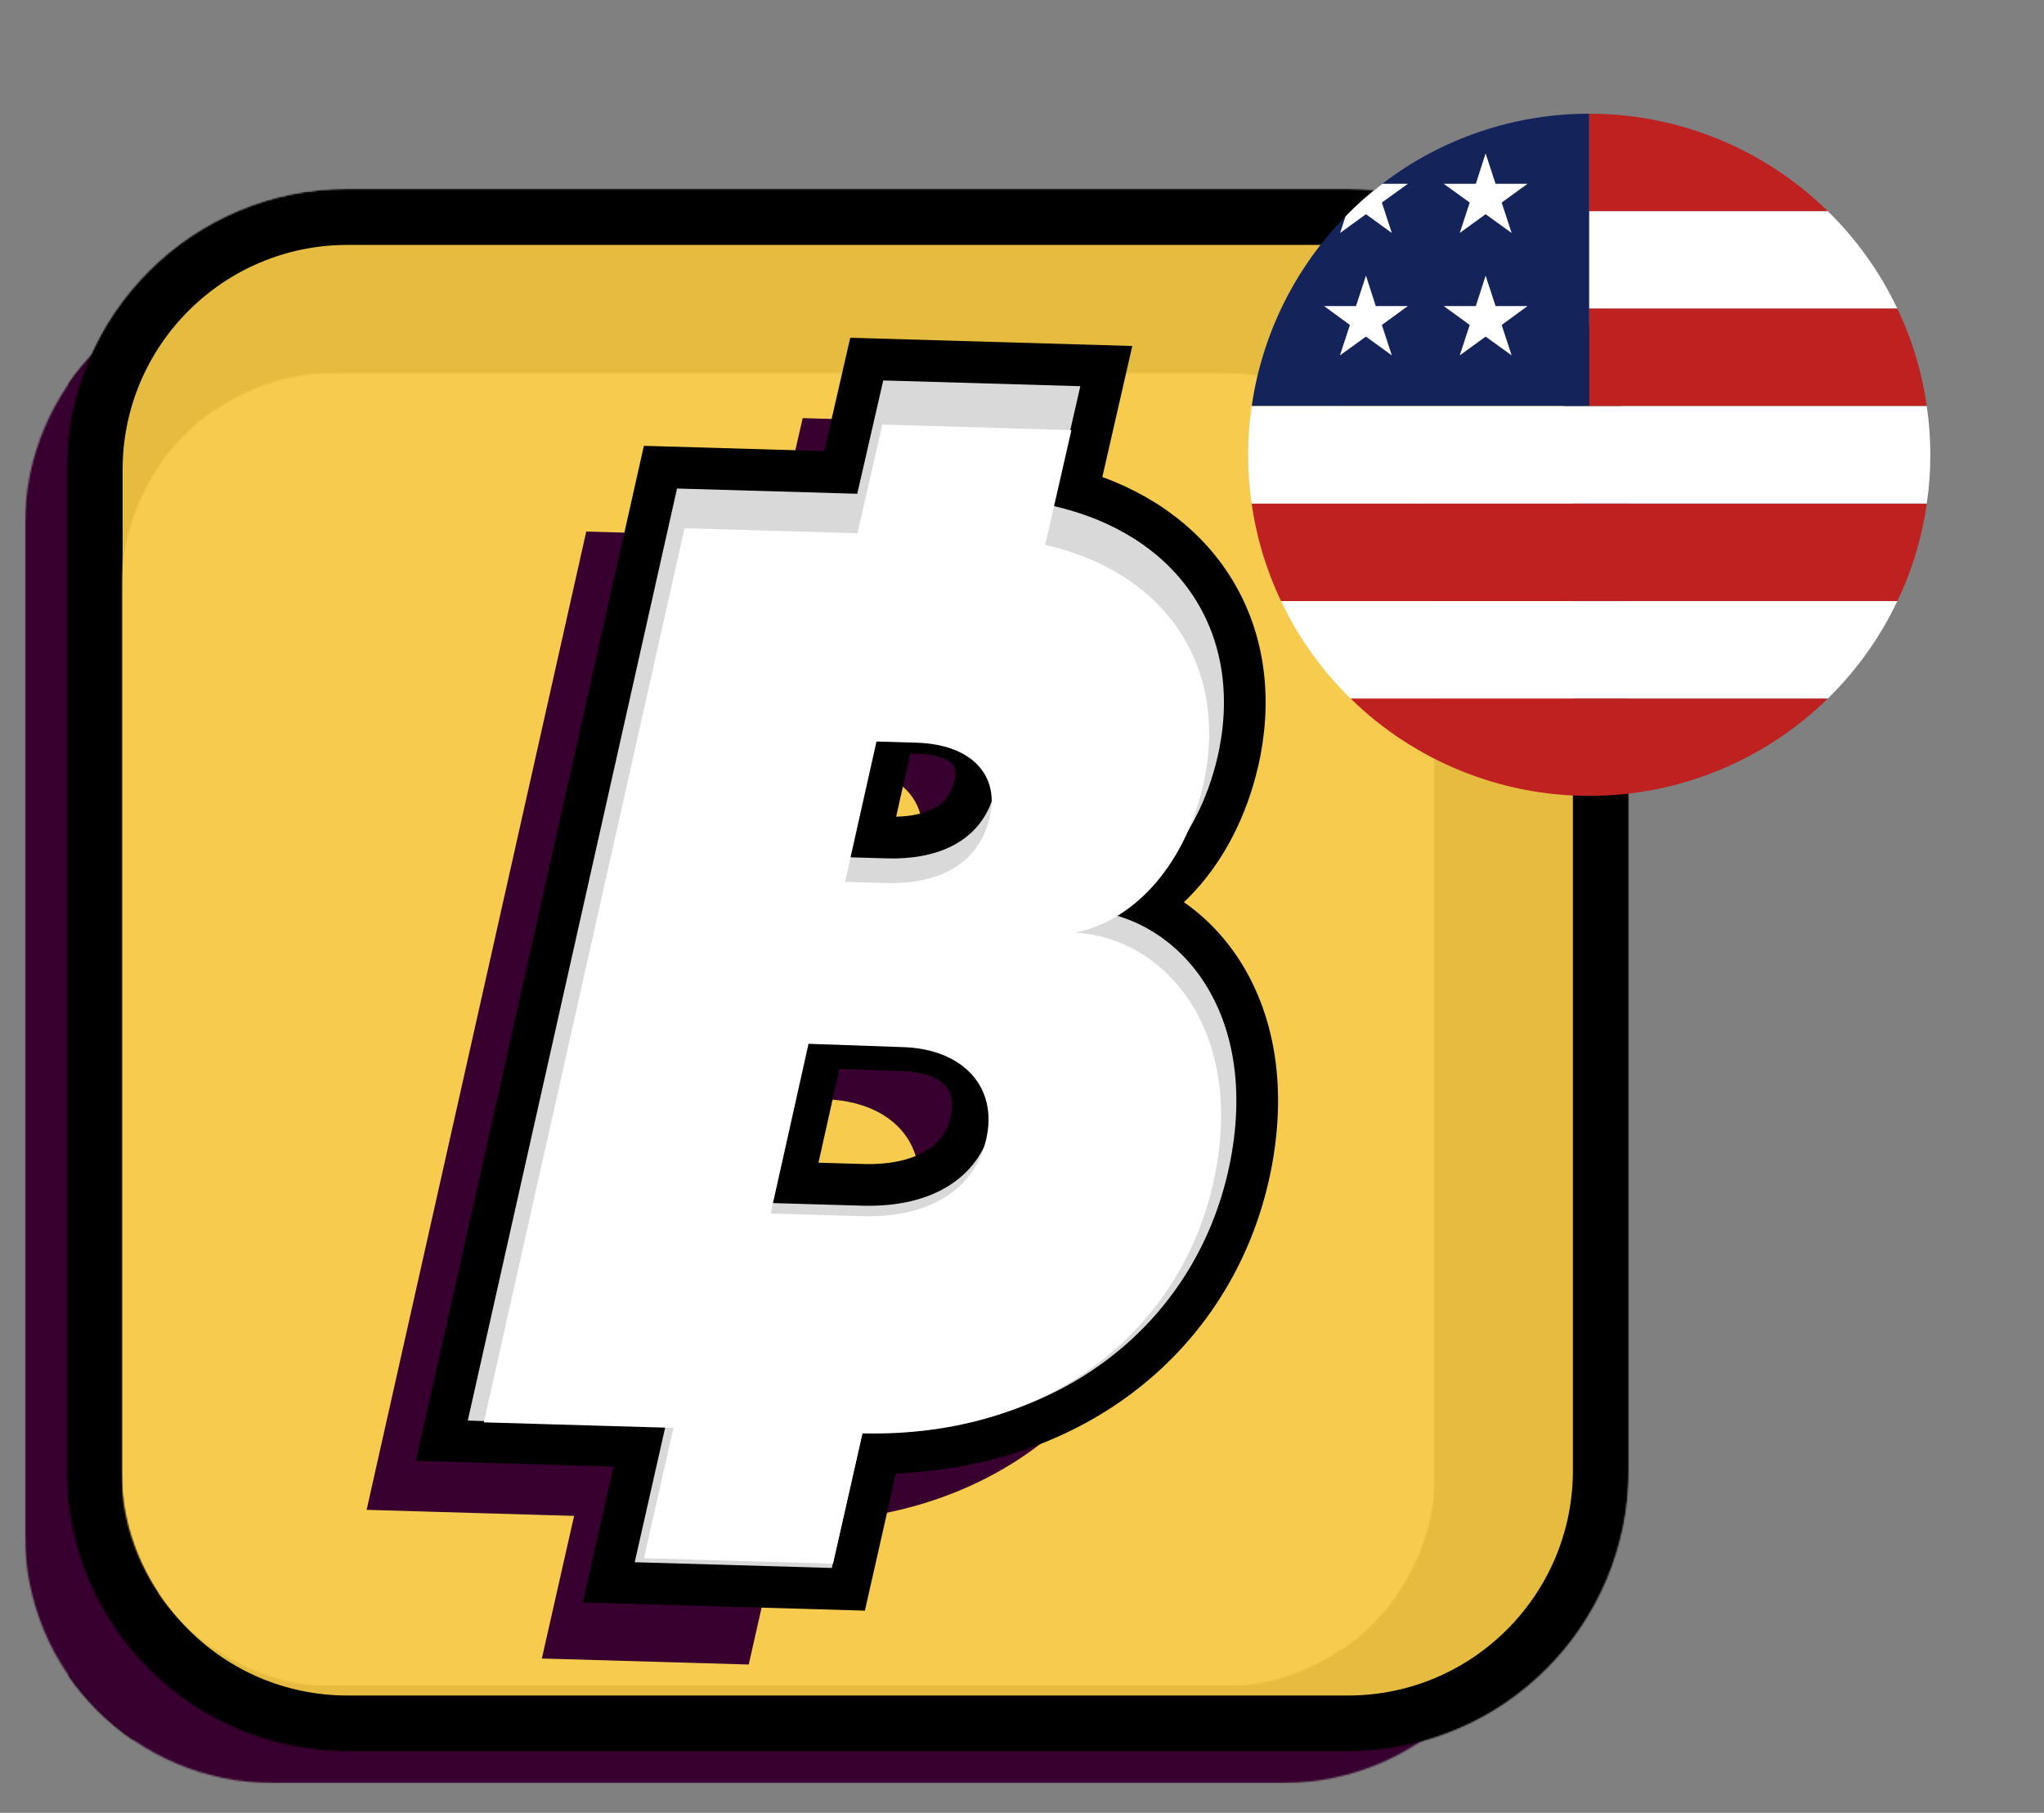 <svg width="1236" height="1096" viewBox="0 0 1236 1096" fill="none" xmlns="http://www.w3.org/2000/svg">
<rect x="0" y="0" width="1236" height="1096" fill="#808080" stroke="none"/>
<mask id="mask0_1_216" style="mask-type:luminance" maskUnits="userSpaceOnUse" x="22" y="176" width="897" height="894">
<path d="M22.667 176H918.667V1069.33H22.667V176Z" fill="white"/>
</mask>
<g mask="url(#mask0_1_216)">
<mask id="mask1_1_216" style="mask-type:luminance" maskUnits="userSpaceOnUse" x="15" y="167" width="911" height="911">
<path d="M15.078 317.177V927.938C15.078 1010.78 82.235 1077.94 165.078 1077.94H775.839C858.682 1077.94 925.839 1010.78 925.839 927.938V317.177C925.839 234.333 858.682 167.177 775.839 167.177H165.078C82.235 167.177 15.078 234.333 15.078 317.177Z" fill="white"/>
</mask>
<g mask="url(#mask1_1_216)">
<path d="M915.031 630.469C910.172 638.448 901.912 643.156 893.755 647.714C897.203 652.698 897.078 659.391 895.542 665.255C894.005 671.125 891.214 676.609 889.651 682.474C888.089 688.344 888.49 696.099 891.891 701.104C887.209 701.302 883.281 705.057 881.365 709.365C879.479 713.667 879.172 718.448 878.771 723.13C878.37 727.812 877.74 732.646 875.297 736.651L875.401 736.672C882.125 739.339 889.12 742.187 893.886 747.651C895.266 749.26 896.453 751.073 897.183 753.036C898.844 757.568 898.167 762.703 896.302 767.13C894.438 771.589 891.49 775.49 888.599 779.339C892.375 783.094 898.568 787.318 900.276 792.38C901.36 795.604 901.464 799.078 901.943 802.448C903.61 814.38 909.948 825.609 909.547 837.667V837.693C909.521 838.927 908.62 839.958 907.563 840.589C906.505 841.219 905.318 841.573 904.24 842.125C900.485 844.036 898.5 848.297 897.714 852.448C896.933 856.604 897.058 860.885 896.177 865.01C894.396 873.417 887.948 880.24 882.354 886.786C885.406 890.615 888.495 894.49 890.235 899.052C891.969 903.604 892.172 909.016 889.578 913.146C886.406 918.208 878.781 920.625 873.011 922.135C877.266 926.266 881.771 930.818 882.625 936.687C883.198 940.771 881.943 944.917 882.474 949C882.927 952.521 884.714 955.771 887 958.464C889.292 961.161 892.084 963.427 894.834 965.667C889.844 973.146 890.349 983.849 892.693 992.531C895.037 1001.22 899.188 1009.32 901.479 1018.03C904.427 1029.14 904.224 1041.05 900.953 1052.04C886.026 1055.59 868.729 1055.62 854.198 1050.66C847.531 1048.37 841.136 1045.22 834.24 1043.73C827.339 1042.25 819.031 1042.48 813.417 1046.73C810.849 1042.51 806.896 1039.12 802.318 1037.29C797 1035.16 791.11 1035.07 785.448 1034.17C779.792 1033.27 773.49 1030.82 770.297 1026.06C768.938 1032.03 766.141 1037.67 762.188 1042.35C760.781 1044.02 759.068 1045.65 756.906 1045.98C755.271 1046.2 753.656 1045.65 752.12 1045.05C746.334 1042.78 740.615 1039.31 735.526 1035.73C732.511 1035.58 729.787 1037.54 727.698 1039.71C725.61 1041.87 723.792 1044.42 721.255 1046.03C714.735 1050.13 705.87 1046.93 698.698 1049.72C692.807 1052.02 687.823 1057.58 684.604 1063.02C682.537 1061.26 679.766 1060.65 677.078 1060.43C674.38 1060.2 671.667 1060.3 669.026 1059.7C665.073 1058.82 661.599 1056.47 657.745 1055.24C652.287 1053.48 646.292 1054.01 640.854 1052.22C634.688 1050.2 629.86 1045.42 625.271 1040.81C619.557 1045.09 616.917 1046.05 610.266 1048.69C607.599 1049.75 604.703 1050.68 601.906 1050.01C599.594 1049.43 597.682 1047.81 595.995 1046.13C591.031 1041.2 587.026 1034.85 584.261 1028.41C577.005 1032.13 567.995 1029.36 560.214 1031.83C554.781 1033.57 549.922 1038.18 548.031 1043.59C544.104 1039.84 537.834 1039.81 532.646 1041.43C527.464 1043.04 522.776 1045.98 517.594 1047.6C510.563 1049.76 502.761 1049.31 496.042 1046.32L496.068 1044.86C493.521 1054.53 486.599 1062.96 477.615 1067.32C475.073 1068.55 472.255 1069.48 469.485 1069.06C467.146 1068.68 465.052 1067.39 463.141 1066.01C456.11 1060.99 450.125 1054.53 445.641 1047.12C437.662 1048.48 429.526 1049.84 422.099 1046.62C418.297 1044.98 415 1042.24 411.125 1040.8C405.037 1038.56 397.735 1040.02 392.948 1044.41C391.99 1039.74 387.985 1035.87 383.656 1033.93C379.302 1031.99 374.49 1031.47 369.761 1030.96C365.031 1030.46 360.219 1029.91 355.891 1027.92C355.136 1034.84 352.365 1040.15 347.682 1045.31C345.797 1047.4 343.505 1049.31 340.735 1049.74C338.953 1050.02 337.11 1049.64 335.375 1049.17C329.026 1047.45 323.016 1044.58 317.698 1040.73C309.042 1043.7 303.901 1052.76 294.969 1054.76C290.766 1055.68 286.281 1054.85 282.078 1055.79C278.781 1056.52 275.839 1058.25 272.589 1059.21C266.87 1060.9 260.38 1060.11 255.266 1063.17C252.568 1057.05 246.005 1052.06 239.584 1050.22C235.807 1049.14 231.807 1049.06 227.953 1048.23C220.604 1046.68 212.573 1041.01 208.12 1034.97C204.823 1038.02 204.214 1038.6 200.313 1040.86C196.412 1043.13 191.828 1044.46 187.401 1043.81C183.354 1043.21 179.646 1040.89 177.052 1037.74C174.438 1034.59 172.323 1029.36 171.797 1025.3C168.396 1030.74 162.151 1034.09 155.787 1034.74C151.432 1035.2 146.995 1034.49 142.698 1035.29C136.677 1036.43 130.313 1041.56 127.792 1047.12C122.479 1043.19 115.328 1042.69 108.761 1043.6C98.209 1045.06 88.396 1049.67 78.12 1052.42C66.266 1055.58 49.698 1055.66 40.334 1052.06C37.031 1041.06 36.86 1029.15 39.802 1018.05C42.115 1009.36 46.271 1001.23 48.589 992.552C50.938 983.865 51.464 973.161 46.453 965.687C49.224 963.448 51.99 961.203 54.281 958.484C56.573 955.766 58.365 952.547 58.813 949.016C59.339 944.932 58.057 940.786 58.662 936.703C59.516 930.839 64.021 926.281 68.276 922.151C62.485 920.667 54.88 918.224 51.709 913.167C49.115 909.036 49.313 903.625 51.052 899.068C52.787 894.516 55.886 890.609 58.927 886.807C53.339 880.26 46.896 873.464 45.104 865.026C44.224 860.896 44.375 856.62 43.568 852.469C42.787 848.312 40.797 844.062 37.047 842.146C35.964 841.589 34.755 841.24 33.724 840.609C32.667 839.974 31.761 838.943 31.74 837.708V837.687C31.313 825.656 37.651 814.401 39.339 802.469C39.823 799.094 39.917 795.62 41.005 792.396C42.719 787.339 48.88 783.135 52.682 779.359C49.761 775.505 46.844 771.604 44.985 767.151C43.125 762.698 42.417 757.562 44.104 753.052C44.834 751.068 46.016 749.25 47.401 747.667C52.13 742.203 59.156 739.333 65.88 736.693L65.985 736.667C63.542 732.641 62.938 727.833 62.511 723.151C62.11 718.464 61.807 713.656 59.917 709.38C58.031 705.099 54.099 701.328 49.391 701.12C52.792 696.089 53.193 688.354 51.636 682.495C50.073 676.635 47.281 671.141 45.745 665.276C44.209 659.411 44.078 652.719 47.526 647.729C39.37 643.177 31.11 638.469 26.255 630.49C24.412 627.495 23.156 623.917 23.787 620.469C24.266 617.849 25.771 615.536 27.412 613.417C30.078 609.964 33.151 606.844 36.578 604.125C38.87 602.312 41.334 600.625 43.151 598.333C44.959 596.047 46.047 592.922 45.063 590.156C44.531 585.547 44.688 580.005 46.141 575.578C47.776 570.615 51.427 566.495 52.917 561.484C54.625 555.766 53.318 549.021 49.391 544.536C52.136 543.38 54.979 542.146 56.948 539.906C58.709 537.885 59.589 535.271 60.271 532.677C62.182 525.427 62.839 517.901 63.495 510.448C63.568 509.719 63.62 508.911 63.214 508.286C62.839 507.656 60.422 507.031 59.964 507.604C51.709 505.62 44.932 498.443 43.427 490.062C41.917 481.677 45.797 472.609 52.865 467.88C46.698 464.005 42.365 457.203 40.156 450.255C37.943 443.307 37.235 435.984 36.13 428.781C35.021 421.578 33.406 414.276 29.662 408.031C35.526 403.63 41.844 399.375 43.781 392.599C45.214 387.672 44.886 382.354 46.068 377.344C47.682 370.422 52.24 364.255 58.354 360.682C55.339 356.854 52.365 351.891 50.854 347.266C49.344 342.63 49.318 337.323 51.839 333.146C55.011 327.828 62.084 325.115 68.13 323.703H68.38C65.386 321.49 65.505 321.641 63.344 318.62C60.724 314.948 59.589 310.391 58.912 305.911C58.229 301.427 57.927 296.875 56.667 292.521C56.771 289.422 55.11 285.745 52.516 284.057C50.802 282.953 48.563 282.25 47.729 280.385C47.198 279.177 47.448 277.745 48.13 276.63C48.807 275.526 50.042 274.495 51.203 273.859C50.828 261.448 45.766 249.719 42.568 237.714C38.615 222.984 37.401 207.552 39.021 192.401C48.406 188.797 66.339 189.677 78.193 192.854C88.464 195.599 98.281 200.203 108.834 201.667C115.38 202.573 122.526 202.068 127.865 198.146C130.386 203.734 136.75 208.87 142.771 209.974C147.078 210.786 151.505 210.078 155.86 210.531C162.255 211.187 168.474 214.531 171.87 219.969C172.422 215.917 174.531 210.703 177.125 207.531C179.745 204.38 183.443 202.094 187.474 201.464C191.932 200.781 196.49 202.141 200.386 204.406C204.292 206.646 204.896 207.224 208.193 210.297C212.672 204.255 220.677 198.589 228.026 197.026C231.88 196.219 235.88 196.125 239.656 195.042C246.104 193.203 252.651 188.245 255.339 182.099C260.479 185.151 266.943 184.339 272.662 186.052C275.886 187.016 278.854 188.75 282.151 189.479C286.38 190.406 290.839 189.583 295.042 190.51C303.979 192.495 309.115 201.589 317.771 204.536C323.089 200.682 329.099 197.786 335.448 196.099C337.209 195.62 339.026 195.245 340.807 195.521C343.578 195.948 345.891 197.865 347.755 199.953C352.417 205.12 355.209 210.427 355.964 217.349C360.292 215.365 365.104 214.802 369.834 214.302C374.563 213.797 379.375 213.266 383.729 211.328C388.084 209.396 392.063 205.51 393.021 200.859C397.807 205.266 405.11 206.703 411.198 204.464C415.099 203.026 418.37 200.281 422.172 198.646C429.599 195.448 437.735 196.802 445.714 198.141C450.198 190.734 456.182 184.292 463.214 179.255C465.151 177.875 467.214 176.594 469.557 176.208C472.349 175.781 475.172 176.714 477.688 177.948C486.677 182.302 493.604 190.734 496.141 200.406L496.115 198.948C502.839 195.953 510.646 195.5 517.667 197.667C522.849 199.276 527.531 202.219 532.719 203.839C537.906 205.448 544.151 205.396 548.104 201.672C549.969 207.062 554.828 211.693 560.287 213.432C568.068 215.896 577.078 213.13 584.334 216.859C587.099 210.411 591.104 204.094 596.068 199.135C597.755 197.448 599.667 195.839 601.979 195.26C604.776 194.578 607.672 195.51 610.339 196.573C616.959 199.214 619.63 200.172 625.344 204.448C629.922 199.839 634.735 195.083 640.927 193.042C646.365 191.26 652.386 191.786 657.818 190.026C661.672 188.792 665.146 186.448 669.099 185.568C671.74 184.99 674.459 185.089 677.151 184.839C679.849 184.615 682.615 183.984 684.677 182.245C687.901 187.682 692.854 193.276 698.771 195.542C705.974 198.307 714.834 195.115 721.328 199.24C723.896 200.849 725.682 203.391 727.771 205.557C729.86 207.719 732.584 209.682 735.599 209.531C740.682 205.984 746.422 202.505 752.193 200.219C753.729 199.615 755.339 199.057 756.979 199.286C759.141 199.589 760.854 201.224 762.261 202.911C766.214 207.594 769.011 213.24 770.37 219.203C773.563 214.448 779.865 212 785.521 211.094C791.188 210.187 797.052 210.109 802.391 207.974C806.969 206.13 810.922 202.76 813.49 198.536C819.104 202.818 827.412 203.042 834.313 201.526C841.209 200.042 847.604 196.87 854.271 194.604C868.802 189.641 887.453 188.839 902.412 192.385C904.021 207.542 902.813 222.974 898.865 237.703C895.641 249.708 890.578 261.417 890.229 273.849C891.386 274.453 892.594 275.484 893.302 276.62C894.005 277.755 894.229 279.187 893.703 280.37C892.87 282.26 890.63 282.943 888.917 284.047C886.323 285.734 884.656 289.411 884.761 292.505C883.526 296.859 883.224 301.417 882.521 305.901C881.818 310.38 880.709 314.911 878.089 318.609C875.927 321.63 876.047 321.484 873.052 323.693H873.302C879.344 325.104 886.391 327.823 889.589 333.13C892.078 337.307 892.078 342.625 890.573 347.25C889.063 351.885 886.094 356.844 883.073 360.667C889.188 364.245 893.75 370.432 895.36 377.333C896.521 382.344 896.214 387.625 897.651 392.589C899.61 399.339 905.906 403.62 911.771 408.021C907.99 414.266 906.406 421.568 905.302 428.766C904.198 435.969 903.49 443.297 901.276 450.245C899.058 457.193 894.75 463.99 888.563 467.87C895.641 472.599 899.49 481.693 898 490.047C896.516 498.406 889.74 505.609 881.464 507.594C881.011 507.016 878.589 507.641 878.214 508.276C877.839 508.906 877.886 509.682 877.933 510.437C878.589 517.911 879.271 525.411 881.162 532.667C881.839 535.26 882.719 537.875 884.485 539.891C886.443 542.135 889.292 543.365 892.037 544.526C888.11 549.01 886.802 555.755 888.516 561.469C890 566.479 893.651 570.609 895.287 575.568C896.745 579.969 896.896 585.51 896.37 590.141C895.386 592.885 896.469 596.036 898.281 598.323C900.089 600.615 902.563 602.276 904.854 604.109C908.255 606.833 911.344 609.953 914.016 613.401C915.651 615.516 917.162 617.839 917.641 620.453C918.151 623.896 916.87 627.443 915.031 630.469Z" fill="black"/>
</g>
</g>
<mask id="mask2_1_216" style="mask-type:luminance" maskUnits="userSpaceOnUse" x="15" y="167" width="912" height="912">
<path d="M15.078 167.177H926.078V1078.18H15.078V167.177Z" fill="white"/>
</mask>
<g mask="url(#mask2_1_216)">
<mask id="mask3_1_216" style="mask-type:luminance" maskUnits="userSpaceOnUse" x="15" y="167" width="911" height="911">
<path d="M15.078 317.177V927.938C15.078 1010.78 82.235 1077.94 165.078 1077.94H775.839C858.683 1077.94 925.839 1010.78 925.839 927.938V317.177C925.839 234.333 858.683 167.177 775.839 167.177H165.078C82.235 167.177 15.078 234.333 15.078 317.177Z" fill="white"/>
</mask>
<g mask="url(#mask3_1_216)">
<path d="M15.078 167.177H926.078V1078.18H15.078V167.177Z" fill="#37002F"/>
</g>
</g>
<mask id="mask4_1_216" style="mask-type:luminance" maskUnits="userSpaceOnUse" x="48" y="122" width="930" height="929">
<path d="M48 122.667H977.334V1050.67H48V122.667Z" fill="white"/>
</mask>
<g mask="url(#mask4_1_216)">
<mask id="mask5_1_216" style="mask-type:luminance" maskUnits="userSpaceOnUse" x="40" y="114" width="945" height="945">
<path d="M40.125 284.063V888.854C40.125 982.745 116.24 1058.85 210.125 1058.85H814.922C908.813 1058.85 984.922 982.745 984.922 888.854V284.063C984.922 190.172 908.813 114.062 814.922 114.062H210.125C116.24 114.062 40.125 190.172 40.125 284.063Z" fill="white"/>
</mask>
<g mask="url(#mask5_1_216)">
<mask id="mask6_1_216" style="mask-type:luminance" maskUnits="userSpaceOnUse" x="41" y="115" width="943" height="943">
<path d="M211.328 115.26H813.724C907.61 115.26 983.724 191.37 983.724 285.26V887.656C983.724 981.547 907.61 1057.66 813.724 1057.66H211.328C117.438 1057.66 41.328 981.547 41.328 887.656V285.26C41.328 191.37 117.438 115.26 211.328 115.26Z" fill="white"/>
</mask>
<g mask="url(#mask6_1_216)">
<path d="M973.667 594.641C968.625 602.922 960.058 607.802 951.599 612.526C955.177 617.703 955.042 624.646 953.448 630.729C951.854 636.813 948.959 642.505 947.339 648.589C945.719 654.677 946.136 662.719 949.662 667.912C944.808 668.12 940.729 672.016 938.745 676.479C936.787 680.948 936.469 685.906 936.058 690.76C935.641 695.62 934.985 700.635 932.453 704.787L932.558 704.813C939.532 707.578 946.792 710.531 951.729 716.193C953.167 717.865 954.396 719.75 955.151 721.781C956.875 726.484 956.172 731.813 954.24 736.406C952.302 741.031 949.245 745.073 946.25 749.068C950.167 752.964 956.589 757.349 958.365 762.594C959.485 765.938 959.594 769.542 960.089 773.042C961.818 785.422 968.391 797.068 967.979 809.573V809.599C967.953 810.88 967.016 811.948 965.917 812.604C964.823 813.26 963.594 813.625 962.469 814.198C958.578 816.182 956.516 820.599 955.703 824.906C954.891 829.219 955.026 833.656 954.11 837.938C952.261 846.656 945.573 853.734 939.771 860.526C942.933 864.495 946.141 868.516 947.943 873.25C949.745 877.974 949.953 883.589 947.261 887.87C943.974 893.12 936.063 895.625 930.078 897.193C934.495 901.479 939.167 906.203 940.047 912.286C940.646 916.521 939.344 920.823 939.891 925.057C940.365 928.714 942.219 932.083 944.594 934.88C946.969 937.677 949.865 940.026 952.714 942.354C947.542 950.109 948.063 961.208 950.495 970.219C952.927 979.224 957.229 987.635 959.61 996.672C962.667 1008.19 962.459 1020.54 959.063 1031.95C943.578 1035.63 925.636 1035.66 910.568 1030.52C903.646 1028.14 897.016 1024.88 889.86 1023.33C882.698 1021.79 874.084 1022.03 868.261 1026.44C865.594 1022.05 861.495 1018.55 856.745 1016.65C851.235 1014.43 845.12 1014.35 839.25 1013.41C833.375 1012.47 826.844 1009.94 823.531 1005C822.12 1011.19 819.224 1017.04 815.12 1021.9C813.656 1023.62 811.88 1025.32 809.641 1025.66C807.943 1025.89 806.271 1025.32 804.677 1024.69C798.672 1022.34 792.745 1018.74 787.464 1015.03C784.334 1014.87 781.511 1016.91 779.344 1019.16C777.177 1021.4 775.292 1024.04 772.656 1025.71C765.891 1029.97 756.698 1026.65 749.261 1029.54C743.151 1031.92 737.979 1037.69 734.636 1043.33C732.495 1041.51 729.625 1040.88 726.834 1040.65C724.037 1040.41 721.219 1040.51 718.479 1039.89C714.375 1038.97 710.776 1036.54 706.782 1035.27C701.115 1033.44 694.896 1033.98 689.261 1032.14C682.86 1030.04 677.849 1025.08 673.094 1020.3C667.167 1024.74 664.422 1025.73 657.526 1028.47C654.761 1029.57 651.755 1030.53 648.86 1029.83C646.459 1029.23 644.474 1027.56 642.719 1025.81C637.573 1020.7 633.422 1014.11 630.547 1007.43C623.026 1011.29 613.677 1008.43 605.61 1010.98C599.969 1012.79 594.927 1017.57 592.969 1023.18C588.896 1019.29 582.391 1019.26 577.011 1020.94C571.63 1022.61 566.776 1025.66 561.396 1027.34C554.104 1029.58 546.011 1029.11 539.042 1026.01L539.068 1024.5C536.427 1034.53 529.245 1043.27 519.927 1047.8C517.287 1049.07 514.365 1050.04 511.49 1049.6C509.068 1049.21 506.891 1047.87 504.907 1046.43C497.62 1041.24 491.407 1034.53 486.761 1026.85C478.479 1028.26 470.042 1029.67 462.339 1026.32C458.396 1024.63 454.974 1021.78 450.953 1020.29C444.636 1017.96 437.063 1019.48 432.099 1024.03C431.104 1019.19 426.953 1015.17 422.459 1013.17C417.943 1011.16 412.953 1010.6 408.047 1010.08C403.141 1009.56 398.151 1008.99 393.657 1006.92C392.875 1014.1 390.005 1019.61 385.146 1024.96C383.188 1027.13 380.813 1029.11 377.938 1029.56C376.084 1029.85 374.177 1029.46 372.375 1028.96C365.792 1027.19 359.552 1024.21 354.042 1020.21C345.058 1023.3 339.729 1032.69 330.464 1034.76C326.104 1035.72 321.453 1034.87 317.094 1035.83C313.672 1036.59 310.615 1038.39 307.245 1039.39C301.318 1041.14 294.584 1040.32 289.276 1043.48C286.479 1037.14 279.672 1031.97 273.011 1030.06C269.094 1028.94 264.943 1028.86 260.948 1028C253.323 1026.38 244.99 1020.51 240.37 1014.24C236.948 1017.41 236.323 1018.01 232.276 1020.35C228.224 1022.7 223.474 1024.09 218.88 1023.41C214.683 1022.79 210.839 1020.38 208.146 1017.11C205.433 1013.85 203.24 1008.42 202.693 1004.21C199.162 1009.85 192.688 1013.33 186.084 1014C181.568 1014.47 176.969 1013.74 172.505 1014.57C166.266 1015.76 159.662 1021.08 157.047 1026.85C151.537 1022.77 144.12 1022.25 137.302 1023.19C126.36 1024.71 116.177 1029.49 105.521 1032.33C93.224 1035.63 76.037 1035.7 66.323 1031.97C62.901 1020.56 62.719 1008.21 65.771 996.688C68.172 987.682 72.485 979.245 74.891 970.234C77.323 961.229 77.87 950.125 72.672 942.37C75.547 940.047 78.417 937.724 80.792 934.901C83.167 932.078 85.026 928.74 85.49 925.078C86.042 920.844 84.709 916.542 85.334 912.307C86.224 906.224 90.896 901.495 95.308 897.214C89.302 895.672 81.417 893.135 78.12 887.891C75.433 883.604 75.641 877.99 77.443 873.266C79.245 868.542 82.453 864.49 85.61 860.547C79.818 853.755 73.13 846.708 71.271 837.953C70.36 833.672 70.516 829.234 69.677 824.927C68.865 820.62 66.808 816.208 62.912 814.219C61.792 813.646 60.537 813.276 59.469 812.625C58.37 811.969 57.432 810.896 57.407 809.62V809.594C56.964 797.115 63.542 785.438 65.297 773.057C65.792 769.563 65.891 765.958 67.021 762.615C68.797 757.365 75.193 753.005 79.136 749.089C76.104 745.094 73.073 741.042 71.146 736.422C69.219 731.807 68.485 726.479 70.235 721.802C70.99 719.74 72.219 717.859 73.656 716.214C78.563 710.542 85.849 707.568 92.823 704.828L92.933 704.802C90.401 700.63 89.771 695.641 89.328 690.781C88.912 685.922 88.599 680.932 86.641 676.5C84.677 672.057 80.604 668.146 75.719 667.932C79.25 662.708 79.667 654.688 78.047 648.609C76.427 642.531 73.526 636.833 71.933 630.75C70.339 624.662 70.209 617.719 73.787 612.547C65.328 607.823 56.755 602.938 51.719 594.662C49.807 591.557 48.505 587.844 49.162 584.266C49.657 581.552 51.219 579.151 52.922 576.953C55.688 573.375 58.875 570.135 62.427 567.313C64.802 565.438 67.36 563.682 69.245 561.307C71.12 558.932 72.25 555.698 71.229 552.823C70.683 548.042 70.839 542.297 72.349 537.703C74.047 532.557 77.834 528.276 79.375 523.083C81.151 517.151 79.792 510.151 75.719 505.505C78.568 504.302 81.516 503.021 83.558 500.698C85.386 498.604 86.297 495.891 87.005 493.198C88.99 485.677 89.667 477.87 90.349 470.141C90.427 469.385 90.479 468.547 90.058 467.901C89.667 467.245 87.162 466.594 86.688 467.193C78.12 465.135 71.099 457.688 69.537 448.995C67.964 440.297 71.99 430.891 79.323 425.984C72.922 421.964 68.433 414.911 66.141 407.703C63.844 400.495 63.11 392.896 61.964 385.427C60.813 377.953 59.141 370.38 55.25 363.906C61.339 359.339 67.891 354.922 69.901 347.896C71.386 342.781 71.047 337.271 72.276 332.073C73.943 324.891 78.677 318.495 85.021 314.786C81.891 310.818 78.802 305.667 77.24 300.87C75.672 296.063 75.646 290.552 78.261 286.219C81.547 280.708 88.886 277.891 95.156 276.432H95.417C92.308 274.13 92.433 274.286 90.193 271.156C87.479 267.344 86.297 262.62 85.594 257.969C84.886 253.323 84.573 248.599 83.266 244.078C83.375 240.865 81.651 237.057 78.959 235.302C77.183 234.156 74.86 233.427 73.995 231.49C73.448 230.24 73.703 228.75 74.412 227.599C75.115 226.453 76.396 225.38 77.599 224.724C77.209 211.849 71.959 199.682 68.641 187.229C64.537 171.953 63.287 155.943 64.959 140.224C74.698 136.49 93.297 137.401 105.594 140.698C116.25 143.542 126.438 148.318 137.38 149.839C144.172 150.776 151.584 150.255 157.125 146.182C159.74 151.979 166.339 157.307 172.584 158.458C177.052 159.292 181.641 158.563 186.162 159.031C192.792 159.708 199.245 163.182 202.766 168.818C203.339 164.62 205.532 159.214 208.224 155.917C210.938 152.656 214.776 150.276 218.959 149.625C223.584 148.917 228.308 150.328 232.349 152.677C236.401 155.005 237.026 155.604 240.448 158.792C245.094 152.521 253.401 146.646 261.021 145.026C265.016 144.188 269.167 144.083 273.089 142.964C279.771 141.057 286.563 135.917 289.354 129.536C294.683 132.703 301.391 131.865 307.323 133.641C310.667 134.635 313.745 136.438 317.167 137.193C321.552 138.156 326.177 137.302 330.537 138.266C339.813 140.323 345.136 149.755 354.12 152.813C359.63 148.818 365.87 145.813 372.453 144.063C374.276 143.563 376.162 143.172 378.016 143.464C380.886 143.901 383.287 145.896 385.219 148.063C390.052 153.417 392.953 158.922 393.735 166.104C398.224 164.042 403.214 163.464 408.12 162.943C413.032 162.417 418.021 161.87 422.537 159.859C427.052 157.849 431.177 153.828 432.177 149C437.141 153.568 444.714 155.063 451.032 152.734C455.073 151.25 458.469 148.401 462.417 146.698C470.12 143.385 478.558 144.792 486.834 146.177C491.485 138.5 497.693 131.813 504.985 126.589C506.995 125.156 509.136 123.823 511.568 123.427C514.464 122.99 517.391 123.953 520.005 125.229C529.328 129.745 536.511 138.5 539.141 148.526L539.12 147.016C546.094 143.911 554.188 143.438 561.469 145.688C566.849 147.354 571.709 150.411 577.089 152.089C582.469 153.755 588.943 153.708 593.047 149.844C594.979 155.432 600.021 160.24 605.683 162.042C613.755 164.599 623.104 161.724 630.625 165.594C633.5 158.911 637.651 152.349 642.797 147.208C644.547 145.458 646.532 143.792 648.933 143.193C651.828 142.484 654.834 143.448 657.599 144.552C664.469 147.292 667.24 148.286 673.167 152.724C677.917 147.943 682.907 143.01 689.334 140.891C694.974 139.042 701.219 139.589 706.854 137.76C710.849 136.479 714.453 134.052 718.552 133.135C721.297 132.536 724.115 132.641 726.907 132.38C729.703 132.146 732.578 131.49 734.714 129.693C738.058 135.328 743.198 141.13 749.334 143.479C756.808 146.354 766 143.042 772.735 147.318C775.401 148.99 777.25 151.625 779.417 153.87C781.584 156.115 784.406 158.151 787.537 157.995C792.813 154.318 798.766 150.708 804.75 148.333C806.344 147.708 808.016 147.13 809.714 147.37C811.959 147.682 813.735 149.38 815.198 151.13C819.297 155.984 822.193 161.839 823.604 168.026C826.922 163.094 833.453 160.552 839.323 159.615C845.203 158.677 851.281 158.594 856.818 156.375C861.568 154.469 865.672 150.974 868.339 146.589C874.156 151.026 882.776 151.26 889.933 149.693C897.089 148.151 903.724 144.859 910.641 142.51C925.709 137.365 945.058 136.531 960.573 140.214C962.245 155.932 960.99 171.938 956.896 187.214C953.552 199.672 948.302 211.818 947.938 224.714C949.141 225.339 950.396 226.406 951.125 227.583C951.854 228.766 952.089 230.25 951.542 231.479C950.677 233.438 948.354 234.146 946.578 235.292C943.886 237.042 942.162 240.854 942.266 244.068C940.99 248.583 940.672 253.307 939.943 257.958C939.214 262.609 938.063 267.307 935.344 271.146C933.099 274.276 933.224 274.125 930.12 276.417H930.38C936.646 277.88 943.953 280.703 947.276 286.208C949.86 290.542 949.86 296.052 948.297 300.854C946.729 305.661 943.646 310.802 940.516 314.771C946.86 318.484 951.589 324.901 953.261 332.057C954.464 337.255 954.151 342.74 955.636 347.885C957.672 354.885 964.203 359.323 970.282 363.891C966.365 370.37 964.719 377.943 963.573 385.411C962.427 392.885 961.698 400.484 959.396 407.693C957.099 414.896 952.63 421.948 946.209 425.974C953.552 430.88 957.547 440.313 956 448.979C954.459 457.651 947.433 465.12 938.844 467.182C938.375 466.583 935.865 467.229 935.474 467.885C935.084 468.542 935.136 469.349 935.188 470.13C935.865 477.885 936.573 485.667 938.532 493.188C939.235 495.88 940.151 498.594 941.979 500.682C944.011 503.01 946.969 504.287 949.813 505.49C945.74 510.141 944.386 517.141 946.162 523.068C947.703 528.266 951.49 532.552 953.183 537.693C954.698 542.26 954.854 548.005 954.308 552.813C953.287 555.656 954.412 558.922 956.292 561.297C958.167 563.672 960.735 565.396 963.11 567.302C966.636 570.125 969.844 573.359 972.615 576.938C974.308 579.13 975.875 581.537 976.375 584.255C976.907 587.828 975.573 591.505 973.667 594.641Z" fill="black"/>
</g>
</g>
</g>
<mask id="mask7_1_216" style="mask-type:luminance" maskUnits="userSpaceOnUse" x="41" y="115" width="944" height="944">
<path d="M41.125 115.062H984V1058.06H41.125V115.062Z" fill="white"/>
</mask>
<g mask="url(#mask7_1_216)">
<mask id="mask8_1_216" style="mask-type:luminance" maskUnits="userSpaceOnUse" x="40" y="114" width="945" height="945">
<path d="M40.125 284.063V888.854C40.125 982.745 116.24 1058.85 210.125 1058.85H814.922C908.813 1058.85 984.922 982.745 984.922 888.854V284.063C984.922 190.172 908.813 114.062 814.922 114.062H210.125C116.24 114.062 40.125 190.172 40.125 284.063Z" fill="white"/>
</mask>
<g mask="url(#mask8_1_216)">
<mask id="mask9_1_216" style="mask-type:luminance" maskUnits="userSpaceOnUse" x="41" y="115" width="943" height="943">
<path d="M211.328 115.26H813.724C907.61 115.26 983.724 191.37 983.724 285.26V887.656C983.724 981.547 907.61 1057.66 813.724 1057.66H211.328C117.438 1057.66 41.328 981.547 41.328 887.656V285.26C41.328 191.37 117.438 115.26 211.328 115.26Z" fill="white"/>
</mask>
<g mask="url(#mask9_1_216)">
<path d="M40.125 114.062H985.125V1059.06H40.125V114.062Z" fill="#E6BC40"/>
</g>
</g>
</g>
<mask id="mask10_1_216" style="mask-type:luminance" maskUnits="userSpaceOnUse" x="40" y="114" width="946" height="946">
<path d="M40.125 114.062H985.125V1059.06H40.125V114.062Z" fill="white"/>
</mask>
<g mask="url(#mask10_1_216)">
<mask id="mask11_1_216" style="mask-type:luminance" maskUnits="userSpaceOnUse" x="40" y="114" width="945" height="945">
<path d="M40.125 284.063V888.854C40.125 982.745 116.24 1058.85 210.125 1058.85H814.922C908.813 1058.85 984.922 982.745 984.922 888.854V284.063C984.922 190.172 908.813 114.062 814.922 114.062H210.125C116.24 114.062 40.125 190.172 40.125 284.063Z" fill="white"/>
</mask>
<g mask="url(#mask11_1_216)">
<mask id="mask12_1_216" style="mask-type:luminance" maskUnits="userSpaceOnUse" x="40" y="114" width="946" height="946">
<path d="M40.125 284.099V889.021C40.125 982.932 116.255 1059.06 210.162 1059.06H815.089C909 1059.06 985.125 982.932 985.125 889.021V284.099C985.125 190.188 909 114.062 815.089 114.062H210.162C116.255 114.062 40.125 190.188 40.125 284.099Z" fill="white"/>
</mask>
<g mask="url(#mask12_1_216)">
<path d="M40.125 284.099V889.021C40.125 982.933 116.255 1059.06 210.162 1059.06H815.089C909.001 1059.06 985.126 982.933 985.126 889.021V284.099C985.126 190.188 909.001 114.062 815.089 114.062H210.162C116.255 114.062 40.125 190.188 40.125 284.099Z" stroke="black" stroke-width="68.016"/>
</g>
</g>
</g>
<mask id="mask13_1_216" style="mask-type:luminance" maskUnits="userSpaceOnUse" x="80" y="232" width="782" height="780">
<path d="M80 232H861.334V1012H80V232Z" fill="white"/>
</mask>
<g mask="url(#mask13_1_216)">
<mask id="mask14_1_216" style="mask-type:luminance" maskUnits="userSpaceOnUse" x="73" y="225" width="795" height="795">
<path d="M73.485 355.26V889.74C73.485 961.536 131.688 1019.74 203.485 1019.74H737.964C809.761 1019.74 867.964 961.536 867.964 889.74V355.26C867.964 283.464 809.761 225.26 737.964 225.26H203.485C131.688 225.26 73.485 283.464 73.485 355.26Z" fill="white"/>
</mask>
<g mask="url(#mask14_1_216)">
<path d="M857.86 629.052C853.625 636.01 846.427 640.109 839.318 644.083C842.323 648.427 842.214 654.26 840.87 659.375C839.532 664.49 837.099 669.266 835.74 674.38C834.375 679.495 834.724 686.255 837.693 690.615C833.61 690.792 830.183 694.062 828.516 697.812C826.87 701.568 826.604 705.734 826.255 709.812C825.907 713.896 825.36 718.109 823.229 721.599L823.318 721.62C829.177 723.943 835.276 726.427 839.427 731.182C840.636 732.583 841.667 734.167 842.302 735.88C843.75 739.828 843.157 744.307 841.532 748.167C839.907 752.052 837.344 755.448 834.823 758.802C838.115 762.073 843.511 765.76 845 770.167C845.943 772.979 846.032 776.005 846.453 778.943C847.901 789.344 853.427 799.135 853.078 809.641V809.661C853.058 810.734 852.271 811.635 851.349 812.187C850.427 812.74 849.396 813.047 848.453 813.526C845.183 815.193 843.448 818.906 842.766 822.526C842.084 826.146 842.193 829.875 841.427 833.474C839.87 840.797 834.255 846.745 829.38 852.453C832.037 855.786 834.729 859.167 836.245 863.141C837.761 867.109 837.933 871.828 835.672 875.427C832.912 879.833 826.261 881.943 821.235 883.26C824.943 886.859 828.87 890.828 829.615 895.943C830.115 899.5 829.021 903.115 829.479 906.672C829.88 909.745 831.433 912.573 833.427 914.927C835.427 917.276 837.86 919.25 840.25 921.203C835.907 927.719 836.344 937.047 838.391 944.615C840.433 952.188 844.047 959.25 846.047 966.844C848.615 976.521 848.443 986.901 845.589 996.484C832.578 999.578 817.5 999.604 804.839 995.276C799.026 993.281 793.453 990.542 787.443 989.245C781.427 987.948 774.188 988.146 769.297 991.854C767.058 988.167 763.61 985.224 759.62 983.625C754.99 981.766 749.854 981.698 744.922 980.906C739.985 980.12 734.495 977.99 731.714 973.839C730.526 979.036 728.094 983.953 724.646 988.036C723.417 989.49 721.927 990.911 720.042 991.198C718.615 991.391 717.209 990.911 715.87 990.385C710.823 988.411 705.844 985.385 701.407 982.266C698.776 982.135 696.407 983.844 694.584 985.734C692.766 987.62 691.183 989.839 688.969 991.24C683.287 994.818 675.563 992.026 669.308 994.464C664.177 996.458 659.828 1001.31 657.026 1006.05C655.224 1004.52 652.813 1003.98 650.464 1003.79C648.115 1003.59 645.75 1003.68 643.448 1003.16C640 1002.39 636.974 1000.34 633.615 999.271C628.86 997.734 623.636 998.193 618.896 996.641C613.516 994.88 609.308 990.714 605.313 986.698C600.334 990.427 598.032 991.26 592.235 993.563C589.912 994.484 587.386 995.292 584.948 994.708C582.933 994.203 581.266 992.797 579.792 991.328C575.469 987.031 571.979 981.5 569.568 975.885C563.245 979.13 555.391 976.719 548.61 978.87C543.875 980.38 539.641 984.401 537.995 989.115C534.568 985.844 529.104 985.823 524.584 987.234C520.063 988.635 515.985 991.203 511.464 992.609C505.339 994.495 498.537 994.104 492.683 991.495L492.703 990.224C490.485 998.651 484.453 1005.99 476.62 1009.8C474.407 1010.87 471.948 1011.68 469.537 1011.31C467.495 1010.98 465.672 1009.86 464 1008.66C457.88 1004.29 452.657 998.651 448.75 992.198C441.797 993.385 434.709 994.568 428.235 991.76C424.922 990.333 422.047 987.943 418.672 986.688C413.36 984.734 407 986.005 402.828 989.828C401.99 985.766 398.505 982.391 394.729 980.698C390.933 979.01 386.74 978.552 382.62 978.109C378.495 977.672 374.302 977.193 370.526 975.453C369.87 981.49 367.459 986.12 363.375 990.615C361.729 992.438 359.735 994.104 357.323 994.479C355.766 994.724 354.162 994.391 352.646 993.974C347.115 992.484 341.875 989.984 337.245 986.625C329.693 989.214 325.219 997.109 317.433 998.844C313.766 999.656 309.86 998.938 306.198 999.745C303.323 1000.38 300.755 1001.9 297.922 1002.73C292.943 1004.2 287.287 1003.52 282.828 1006.18C280.479 1000.85 274.755 996.5 269.162 994.896C265.87 993.953 262.38 993.885 259.021 993.167C252.62 991.807 245.615 986.865 241.735 981.604C238.86 984.26 238.334 984.766 234.933 986.74C231.532 988.714 227.537 989.88 223.683 989.307C220.151 988.781 216.922 986.76 214.662 984.021C212.38 981.276 210.537 976.714 210.078 973.177C207.11 977.917 201.672 980.839 196.125 981.406C192.328 981.802 188.464 981.188 184.714 981.885C179.469 982.875 173.922 987.349 171.724 992.198C167.094 988.771 160.865 988.333 155.136 989.125C145.943 990.396 137.386 994.417 128.433 996.807C118.099 999.573 103.657 999.641 95.495 996.5C92.62 986.917 92.469 976.536 95.037 966.859C97.052 959.286 100.672 952.203 102.698 944.63C104.74 937.063 105.198 927.734 100.834 921.219C103.245 919.266 105.662 917.313 107.657 914.943C109.651 912.568 111.214 909.766 111.604 906.687C112.063 903.13 110.948 899.516 111.474 895.958C112.219 890.844 116.146 886.875 119.849 883.276C114.808 881.979 108.177 879.854 105.412 875.443C103.151 871.844 103.323 867.125 104.839 863.156C106.354 859.187 109.052 855.781 111.703 852.469C106.834 846.766 101.219 840.839 99.656 833.49C98.891 829.885 99.021 826.161 98.318 822.542C97.636 818.922 95.906 815.214 92.63 813.542C91.693 813.062 90.636 812.755 89.74 812.203C88.818 811.651 88.026 810.75 88.005 809.677V809.656C87.636 799.172 93.162 789.365 94.636 778.958C95.052 776.021 95.136 772.995 96.084 770.182C97.578 765.776 102.948 762.115 106.266 758.818C103.719 755.464 101.172 752.062 99.552 748.182C97.933 744.302 97.313 739.823 98.781 735.896C99.417 734.161 100.453 732.578 101.657 731.198C105.782 726.437 111.907 723.937 117.766 721.635L117.854 721.615C115.729 718.104 115.198 713.911 114.828 709.828C114.479 705.75 114.214 701.557 112.568 697.828C110.922 694.099 107.495 690.812 103.396 690.63C106.36 686.245 106.709 679.505 105.349 674.396C103.985 669.286 101.552 664.505 100.214 659.391C98.875 654.276 98.761 648.443 101.771 644.099C94.662 640.125 87.464 636.026 83.224 629.068C81.625 626.458 80.526 623.344 81.078 620.333C81.495 618.052 82.808 616.036 84.24 614.187C86.563 611.182 89.24 608.464 92.224 606.094C94.219 604.516 96.37 603.042 97.953 601.047C99.531 599.052 100.479 596.328 99.62 593.917C99.162 589.901 99.292 585.073 100.563 581.214C101.985 576.885 105.167 573.292 106.464 568.927C107.959 563.948 106.813 558.062 103.396 554.156C105.787 553.146 108.266 552.073 109.979 550.12C111.516 548.365 112.282 546.078 112.875 543.823C114.542 537.5 115.115 530.943 115.688 524.448C115.75 523.812 115.797 523.109 115.443 522.562C115.115 522.01 113.005 521.469 112.61 521.969C105.412 520.24 99.511 513.984 98.198 506.677C96.88 499.37 100.261 491.469 106.422 487.344C101.042 483.969 97.271 478.042 95.344 471.984C93.417 465.927 92.797 459.547 91.834 453.266C90.87 446.99 89.464 440.625 86.198 435.187C91.308 431.349 96.813 427.635 98.505 421.734C99.75 417.437 99.469 412.807 100.5 408.437C101.901 402.406 105.875 397.031 111.209 393.911C108.578 390.578 105.985 386.255 104.672 382.219C103.354 378.182 103.328 373.557 105.526 369.911C108.292 365.281 114.459 362.917 119.724 361.687H119.943C117.334 359.755 117.438 359.885 115.552 357.255C113.271 354.052 112.282 350.083 111.688 346.177C111.094 342.271 110.834 338.302 109.735 334.505C109.823 331.807 108.375 328.604 106.115 327.13C104.62 326.167 102.667 325.557 101.943 323.932C101.485 322.875 101.698 321.625 102.292 320.656C102.886 319.698 103.959 318.797 104.974 318.245C104.646 307.427 100.235 297.203 97.443 286.74C94 273.901 92.943 260.453 94.354 247.245C102.537 244.104 118.162 244.875 128.495 247.641C137.448 250.036 146.005 254.047 155.198 255.323C160.907 256.109 167.136 255.672 171.792 252.255C173.985 257.125 179.532 261.599 184.782 262.562C188.532 263.271 192.391 262.656 196.188 263.047C201.761 263.62 207.183 266.536 210.141 271.271C210.62 267.74 212.464 263.198 214.724 260.432C217.005 257.687 220.229 255.693 223.745 255.141C227.63 254.552 231.599 255.734 234.995 257.708C238.401 259.661 238.927 260.167 241.797 262.844C245.703 257.578 252.683 252.641 259.089 251.281C262.443 250.573 265.933 250.49 269.224 249.547C274.839 247.943 280.547 243.625 282.891 238.266C287.37 240.927 293.005 240.219 297.99 241.714C300.797 242.552 303.386 244.062 306.261 244.698C309.943 245.51 313.828 244.792 317.495 245.599C325.287 247.328 329.761 255.255 337.308 257.823C341.938 254.464 347.177 251.943 352.709 250.469C354.245 250.052 355.828 249.724 357.386 249.969C359.797 250.339 361.813 252.01 363.438 253.828C367.5 258.328 369.933 262.958 370.589 268.99C374.365 267.26 378.558 266.771 382.683 266.333C386.802 265.896 390.995 265.432 394.792 263.745C398.589 262.057 402.052 258.672 402.891 254.62C407.063 258.458 413.427 259.714 418.735 257.76C422.13 256.51 424.985 254.115 428.297 252.687C434.771 249.901 441.86 251.083 448.818 252.25C452.724 245.797 457.943 240.177 464.068 235.792C465.755 234.583 467.552 233.469 469.599 233.135C472.032 232.76 474.49 233.573 476.688 234.646C484.521 238.443 490.552 245.797 492.766 254.224L492.745 252.953C498.604 250.344 505.407 249.943 511.526 251.833C516.047 253.24 520.13 255.807 524.646 257.214C529.167 258.615 534.61 258.573 538.058 255.328C539.683 260.026 543.917 264.062 548.677 265.578C555.453 267.724 563.313 265.312 569.63 268.562C572.047 262.948 575.532 257.437 579.86 253.115C581.328 251.646 582.995 250.24 585.016 249.74C587.448 249.146 589.974 249.958 592.297 250.88C598.068 253.182 600.396 254.021 605.375 257.75C609.37 253.729 613.563 249.583 618.959 247.807C623.698 246.25 628.943 246.708 633.683 245.177C637.037 244.099 640.063 242.057 643.511 241.292C645.813 240.786 648.183 240.87 650.532 240.656C652.88 240.458 655.292 239.911 657.089 238.396C659.896 243.13 664.219 248.005 669.375 249.984C675.651 252.396 683.375 249.609 689.032 253.208C691.271 254.609 692.828 256.828 694.651 258.708C696.469 260.594 698.844 262.312 701.474 262.177C705.901 259.089 710.907 256.052 715.933 254.057C717.271 253.536 718.677 253.047 720.104 253.25C721.99 253.51 723.479 254.937 724.709 256.406C728.157 260.49 730.589 265.406 731.776 270.604C734.563 266.458 740.052 264.328 744.985 263.536C749.922 262.75 755.032 262.682 759.683 260.818C763.672 259.214 767.12 256.276 769.36 252.594C774.25 256.323 781.49 256.521 787.505 255.203C793.516 253.906 799.094 251.141 804.901 249.167C817.568 244.844 833.823 244.146 846.86 247.234C848.261 260.443 847.209 273.891 843.766 286.729C840.959 297.193 836.547 307.401 836.24 318.234C837.25 318.76 838.302 319.656 838.917 320.646C839.532 321.641 839.729 322.885 839.266 323.922C838.542 325.568 836.589 326.156 835.099 327.12C832.839 328.594 831.386 331.797 831.474 334.495C830.401 338.292 830.136 342.26 829.521 346.167C828.912 350.073 827.948 354.021 825.662 357.245C823.776 359.875 823.88 359.75 821.271 361.677H821.49C826.755 362.906 832.896 365.276 835.683 369.901C837.854 373.547 837.854 378.177 836.542 382.208C835.224 386.25 832.636 390.568 830.005 393.901C835.334 397.021 839.313 402.417 840.714 408.427C841.724 412.797 841.459 417.401 842.709 421.724C844.417 427.604 849.907 431.339 855.016 435.177C851.724 440.615 850.344 446.979 849.38 453.255C848.417 459.536 847.802 465.917 845.87 471.974C843.938 478.031 840.183 483.953 834.792 487.333C840.959 491.458 844.313 499.385 843.016 506.667C841.719 513.948 835.818 520.229 828.604 521.958C828.203 521.458 826.099 522 825.771 522.552C825.443 523.104 825.485 523.781 825.526 524.437C826.099 530.953 826.693 537.49 828.339 543.807C828.933 546.068 829.698 548.349 831.235 550.109C832.943 552.062 835.427 553.135 837.818 554.146C834.391 558.052 833.255 563.937 834.75 568.917C836.047 573.281 839.224 576.88 840.651 581.203C841.922 585.042 842.052 589.865 841.594 593.906C840.735 596.297 841.683 599.042 843.261 601.036C844.839 603.031 846.99 604.484 848.985 606.078C851.953 608.453 854.646 611.172 856.974 614.177C858.396 616.021 859.719 618.042 860.136 620.323C860.578 623.328 859.464 626.417 857.86 629.052Z" fill="#F7CC4E"/>
</g>
</g>
<mask id="mask15_1_216" style="mask-type:luminance" maskUnits="userSpaceOnUse" x="73" y="225" width="795" height="795">
<path d="M73.485 225.26H867.485V1019.26H73.485V225.26Z" fill="white"/>
</mask>
<g mask="url(#mask15_1_216)">
<mask id="mask16_1_216" style="mask-type:luminance" maskUnits="userSpaceOnUse" x="73" y="225" width="795" height="795">
<path d="M73.485 355.26V889.74C73.485 961.536 131.688 1019.74 203.485 1019.74H737.964C809.761 1019.74 867.964 961.536 867.964 889.74V355.26C867.964 283.464 809.761 225.26 737.964 225.26H203.485C131.688 225.26 73.485 283.464 73.485 355.26Z" fill="white"/>
</mask>
<g mask="url(#mask16_1_216)">
<path d="M73.485 225.26H867.485V1019.26H73.485V225.26Z" fill="#F7CC4E"/>
</g>
</g>
<path d="M612.623 588.86C652.732 581.167 687.472 542.292 698.701 486.485C713.456 410.839 671.644 350.162 593.133 332.365L610.487 256.422L485.399 252.781L468.899 324.688L354.513 321.354L221.701 912.808L347.159 916.464L327.665 1002.68L452.753 1006.32L472.248 920.104C599.571 923.073 686.696 848.052 705.888 747.052C724.222 650.089 670.154 591.641 612.623 588.86ZM481.508 462.433L507.706 463.198C544.607 464.271 562.847 484.745 556.503 512.255C548.461 547.479 516.8 556.896 488.019 556.058L460.711 555.266L481.508 462.433ZM553.977 726.011C546.79 757.193 518.123 777.782 471.998 776.438L411.482 774.677L436.54 662.396L498.888 664.584C538.373 665.729 562.388 690.802 553.977 726.011Z" fill="#37002F"/>
<path d="M662.739 553.333C702.848 545.64 737.588 506.765 748.817 450.958C763.572 375.312 721.76 314.635 643.25 296.838L660.604 220.895L535.515 217.254L519.015 289.161L404.63 285.827L271.817 877.28L397.276 880.937L377.781 967.155L502.869 970.796L522.364 884.577C649.687 887.546 736.812 812.525 756.005 711.525C774.338 614.562 720.27 556.114 662.739 553.333ZM531.625 426.905L557.822 427.671C594.723 428.744 612.963 449.218 606.619 476.728C598.578 511.952 566.916 521.369 538.135 520.53L510.828 519.739L531.625 426.905ZM604.093 690.484C596.906 721.666 568.239 742.254 522.114 740.911L461.598 739.15L486.656 626.869L549.005 629.056C588.489 630.202 612.505 655.275 604.093 690.484Z" fill="white"/>
<path d="M655.313 550.208C693.526 542.875 726.62 505.838 737.318 452.667C751.38 380.594 711.542 322.786 636.74 305.828L653.271 233.479L534.094 230.005L518.375 298.516L409.396 295.338L282.86 858.849L402.391 862.328L383.813 944.474L502.99 947.943L521.568 865.797C642.875 868.625 725.88 797.151 744.167 700.922C761.636 608.542 710.125 552.859 655.313 550.208ZM530.391 429.755L555.349 430.479C590.505 431.505 607.886 451.01 601.844 477.224C594.183 510.776 564.011 519.75 536.589 518.953L510.573 518.198L530.391 429.755ZM599.433 680.875C592.589 710.583 565.276 730.198 521.328 728.917L463.672 727.24L487.547 620.266L546.953 622.349C584.568 623.443 607.448 647.333 599.433 680.875Z" stroke="black" stroke-width="50.425"/>
<path d="M655.313 550.208C693.527 542.874 726.62 505.838 737.318 452.666C751.381 380.593 711.542 322.786 636.74 305.827L653.271 233.478L534.094 230.01L518.376 298.515L409.396 295.343L282.86 858.848L402.391 862.327L383.813 944.473L502.99 947.942L521.568 865.796C642.876 868.624 725.881 797.15 744.167 700.926C761.631 608.541 710.126 552.859 655.313 550.208ZM530.391 429.755L555.35 430.478C590.506 431.505 607.886 451.01 601.844 477.223C594.183 510.781 564.011 519.749 536.589 518.952L510.574 518.197L530.391 429.755ZM599.433 680.88C592.589 710.588 565.277 730.197 521.329 728.921L463.672 727.239L487.547 620.27L546.949 622.348C584.568 623.442 607.449 647.333 599.433 680.88Z" fill="#D9D9D9"/>
<path d="M649.844 563.844C686.5 556.813 718.25 521.287 728.51 470.281C742 401.146 703.786 345.693 632.031 329.427L647.885 260.021L533.567 256.693L518.489 322.406L413.948 319.365L292.567 859.912L407.229 863.25L389.406 942.047L503.729 945.375L521.547 866.578C637.916 869.292 717.541 800.729 735.078 708.422C751.833 619.807 702.422 566.391 649.844 563.844ZM530.01 448.302L553.958 449C587.677 449.979 604.349 468.693 598.552 493.839C591.203 526.026 562.265 534.63 535.958 533.865L511.005 533.141L530.01 448.302ZM596.239 689.193C589.677 717.693 563.474 736.505 521.323 735.276L466.015 733.667L488.916 631.052L545.896 633.047C581.984 634.099 603.927 657.016 596.239 689.193Z" fill="white"/>
<path d="M961 68.75V245.523H756.898C763.161 202.234 783.024 162.057 813.617 130.797C820.522 123.678 827.963 117.098 835.875 111.117C871.777 83.595 915.763 68.702 961 68.75Z" fill="#142359"/>
<path d="M1105.29 127.703H961V68.75C1014.97 68.716 1066.79 89.888 1105.29 127.703Z" fill="#BF2121"/>
<path d="M1147.31 186.57H961V127.703H1105.29C1122.67 144.68 1136.9 164.613 1147.31 186.57Z" fill="white"/>
<path d="M1165.1 245.523H961V186.57H1147.31C1156.23 205.193 1162.23 225.077 1165.1 245.523Z" fill="#BF2121"/>
<path d="M1167.25 275C1167.28 284.866 1166.56 294.719 1165.1 304.477H756.898C754.033 284.93 754.033 265.07 756.898 245.523H1165.1C1166.56 255.281 1167.28 265.134 1167.25 275Z" fill="white"/>
<path d="M1165.1 304.477C1162.23 324.923 1156.23 344.807 1147.31 363.43H774.687C765.77 344.807 759.77 324.923 756.898 304.477H1165.1Z" fill="#BF2121"/>
<path d="M1105.29 422.297C1066.74 460.036 1014.94 481.171 961 481.171C907.055 481.171 855.257 460.036 816.711 422.297H1105.29Z" fill="#BF2121"/>
<path d="M1147.31 363.43C1136.9 385.387 1122.67 405.32 1105.29 422.297H816.711C799.326 405.32 785.097 385.387 774.688 363.43H1147.31Z" fill="white"/>
<path d="M898.352 92.727L904.367 111.117H923.703L908.062 122.461L914.078 140.852L898.352 129.508L882.711 140.852L888.727 122.461L873 111.117H892.422L898.352 92.727Z" fill="white"/>
<path d="M898.352 166.633L904.367 185.023H923.703L908.062 196.453L914.078 214.844L898.352 203.5L882.711 214.844L888.727 196.453L873 185.023H892.422L898.352 166.633Z" fill="white"/>
<path d="M825.992 166.633L831.922 185.023H851.344L835.617 196.453L841.633 214.844L825.992 203.5L810.266 214.844L816.281 196.453L800.641 185.023H819.977L825.992 166.633Z" fill="white"/>
<path d="M835.617 122.461L841.633 140.852L825.992 129.508L810.352 140.852L813.617 130.797C820.522 123.678 827.963 117.098 835.875 111.117H851.344L835.617 122.461Z" fill="white"/>
</svg>
